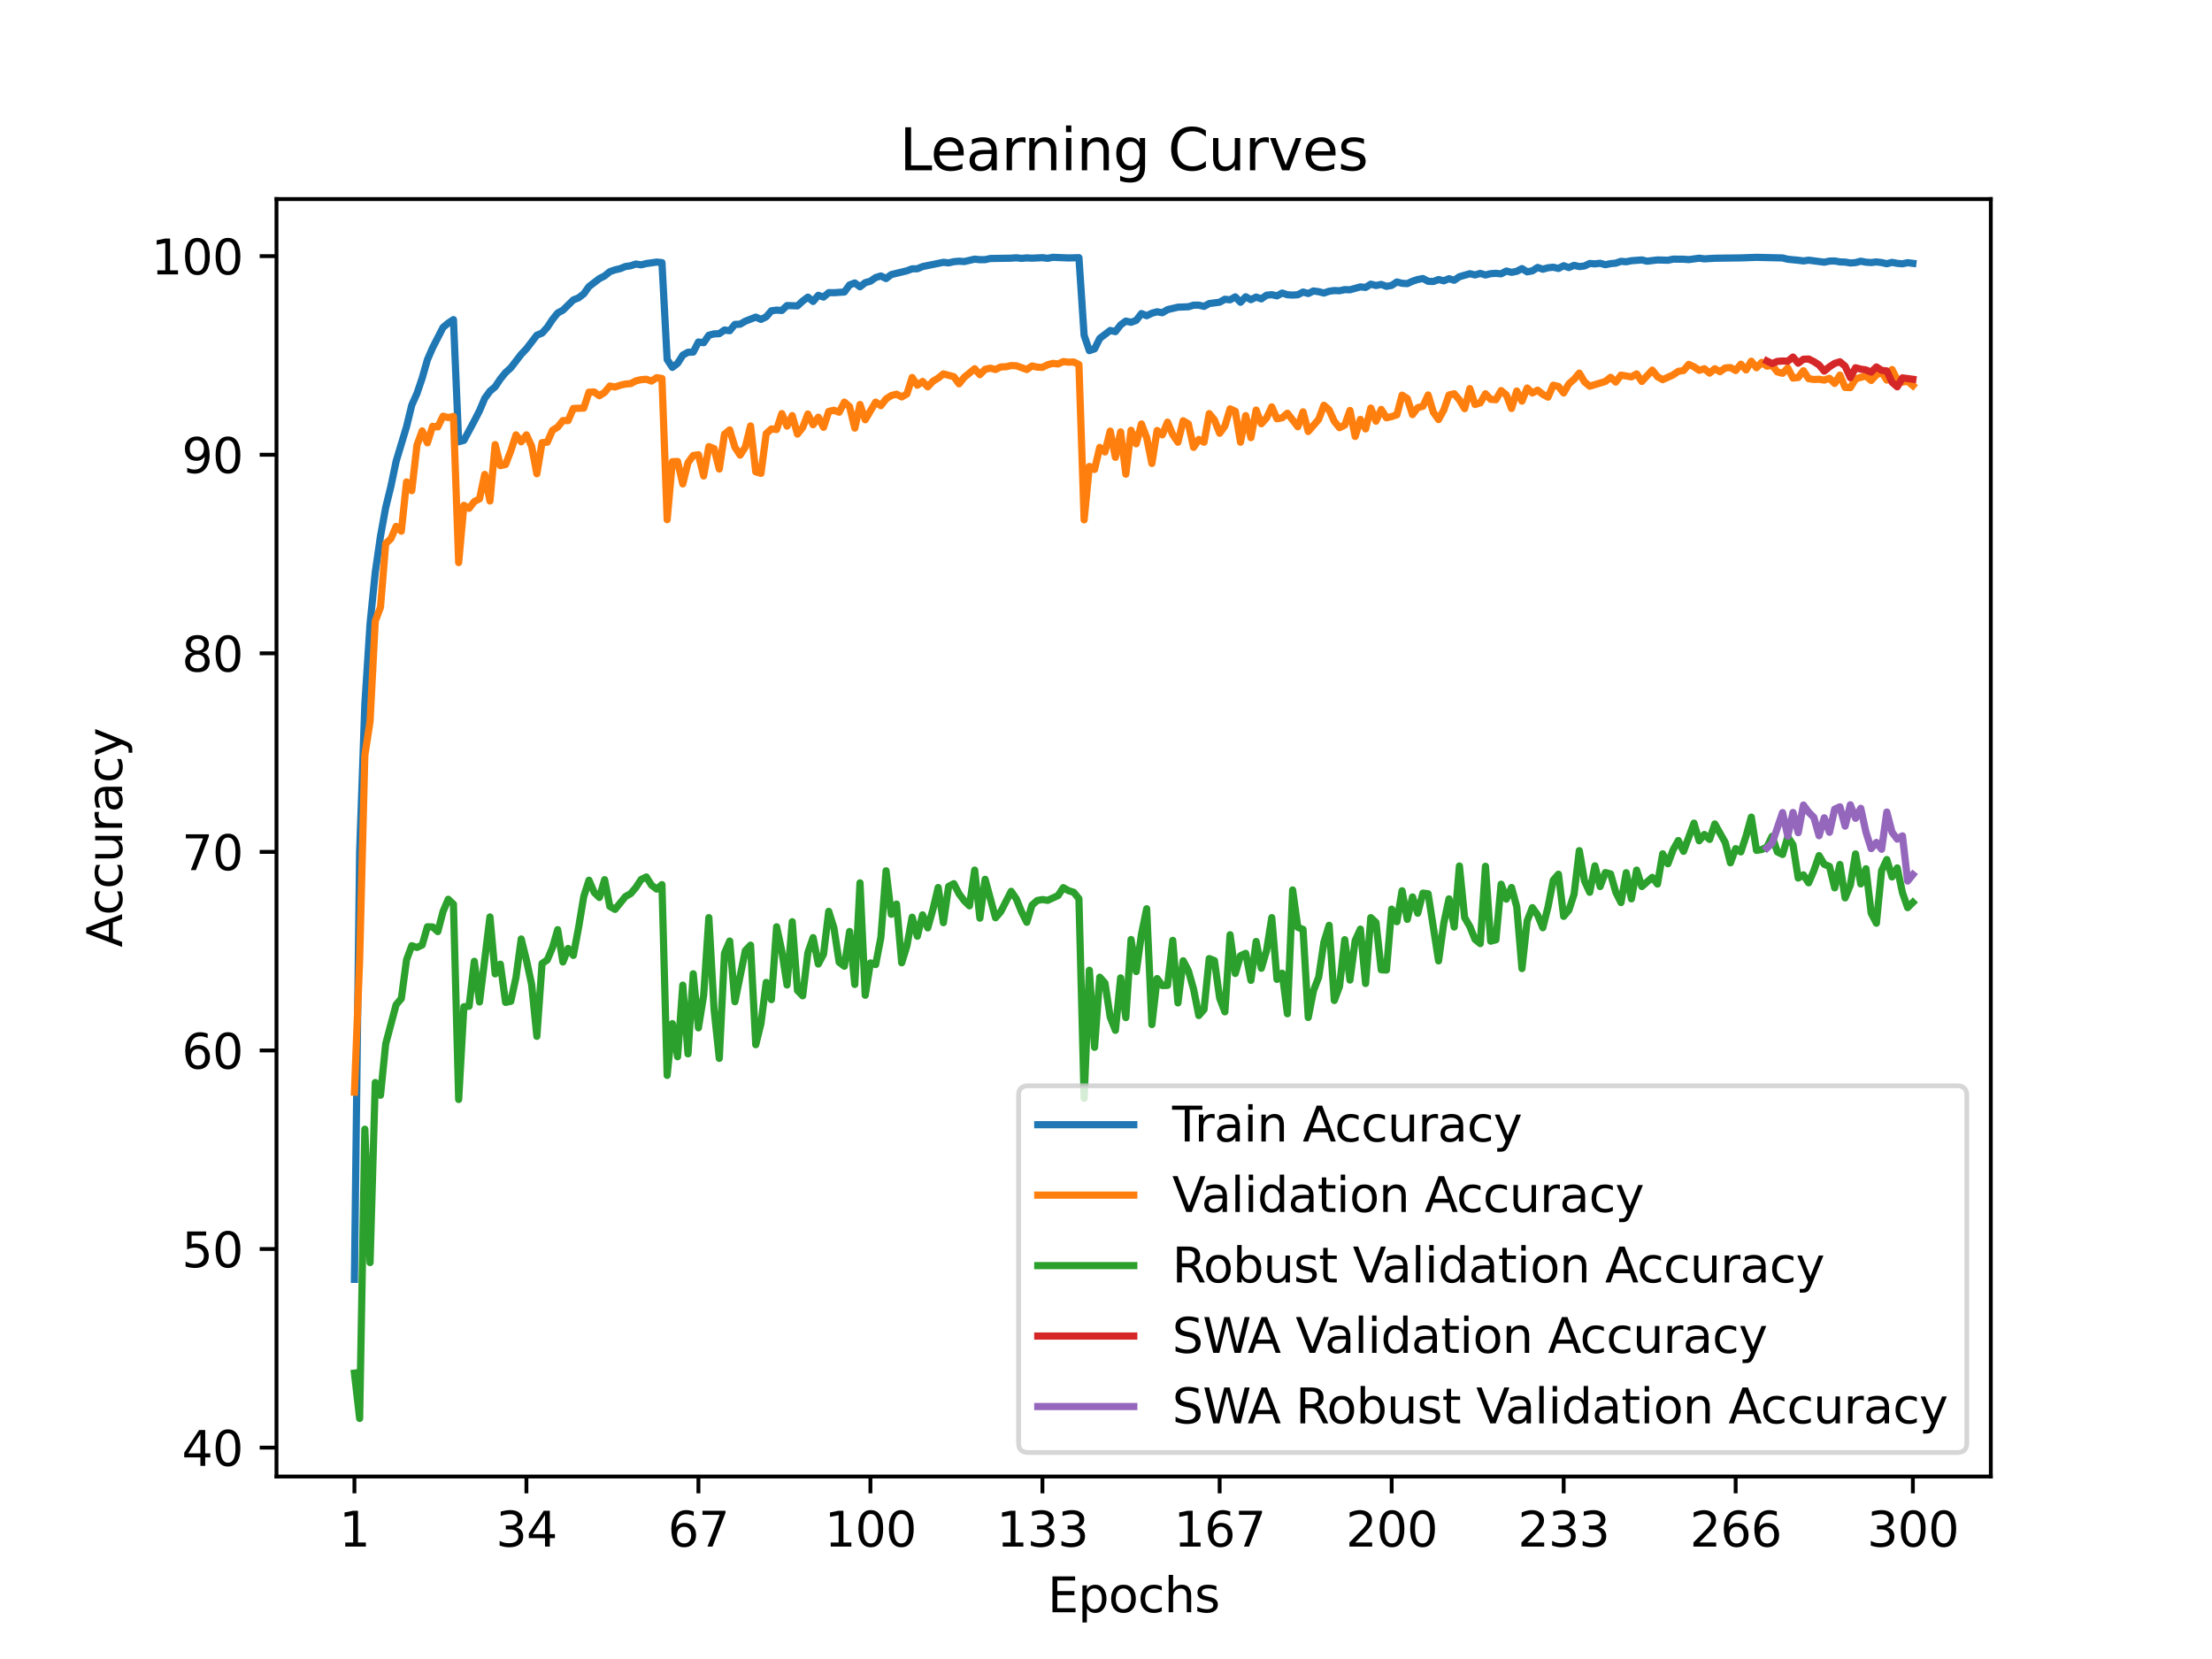 <?xml version="1.0" encoding="utf-8" standalone="no"?>
<!DOCTYPE svg PUBLIC "-//W3C//DTD SVG 1.1//EN"
  "http://www.w3.org/Graphics/SVG/1.1/DTD/svg11.dtd">
<svg xmlns:xlink="http://www.w3.org/1999/xlink" width="460.8pt" height="345.6pt" viewBox="0 0 460.8 345.6" xmlns="http://www.w3.org/2000/svg" version="1.1">
 <defs>
  <style type="text/css">*{stroke-linejoin: round; stroke-linecap: butt}</style>
 </defs>
 <g id="figure_1">
  <g id="patch_1">
   <path d="M 0 345.6 
L 460.8 345.6 
L 460.8 0 
L 0 0 
z
" style="fill: #ffffff"/>
  </g>
  <g id="axes_1">
   <g id="patch_2">
    <path d="M 57.6 307.584 
L 414.72 307.584 
L 414.72 41.472 
L 57.6 41.472 
z
" style="fill: #ffffff"/>
   </g>
   <g id="matplotlib.axis_1">
    <g id="xtick_1">
     <g id="line2d_1">
      <defs>
       <path id="m566b948343" d="M 0 0 
L 0 3.5 
" style="stroke: #000000; stroke-width: 0.8"/>
      </defs>
      <g>
       <use xlink:href="#m566b948343" x="73.833" y="307.584" style="stroke: #000000; stroke-width: 0.8"/>
      </g>
     </g>
     <g id="text_1">
      <!-- 1 -->
      <g transform="translate(70.651 322.182) scale(0.1 -0.1)">
       <defs>
        <path id="DejaVuSans-31" d="M 794 531 
L 1825 531 
L 1825 4091 
L 703 3866 
L 703 4441 
L 1819 4666 
L 2450 4666 
L 2450 531 
L 3481 531 
L 3481 0 
L 794 0 
L 794 531 
z
" transform="scale(0.016)"/>
       </defs>
       <use xlink:href="#DejaVuSans-31"/>
      </g>
     </g>
    </g>
    <g id="xtick_2">
     <g id="line2d_2">
      <g>
       <use xlink:href="#m566b948343" x="109.664" y="307.584" style="stroke: #000000; stroke-width: 0.8"/>
      </g>
     </g>
     <g id="text_2">
      <!-- 34 -->
      <g transform="translate(103.302 322.182) scale(0.1 -0.1)">
       <defs>
        <path id="DejaVuSans-33" d="M 2597 2516 
Q 3050 2419 3304 2112 
Q 3559 1806 3559 1356 
Q 3559 666 3084 287 
Q 2609 -91 1734 -91 
Q 1441 -91 1130 -33 
Q 819 25 488 141 
L 488 750 
Q 750 597 1062 519 
Q 1375 441 1716 441 
Q 2309 441 2620 675 
Q 2931 909 2931 1356 
Q 2931 1769 2642 2001 
Q 2353 2234 1838 2234 
L 1294 2234 
L 1294 2753 
L 1863 2753 
Q 2328 2753 2575 2939 
Q 2822 3125 2822 3475 
Q 2822 3834 2567 4026 
Q 2313 4219 1838 4219 
Q 1578 4219 1281 4162 
Q 984 4106 628 3988 
L 628 4550 
Q 988 4650 1302 4700 
Q 1616 4750 1894 4750 
Q 2613 4750 3031 4423 
Q 3450 4097 3450 3541 
Q 3450 3153 3228 2886 
Q 3006 2619 2597 2516 
z
" transform="scale(0.016)"/>
        <path id="DejaVuSans-34" d="M 2419 4116 
L 825 1625 
L 2419 1625 
L 2419 4116 
z
M 2253 4666 
L 3047 4666 
L 3047 1625 
L 3713 1625 
L 3713 1100 
L 3047 1100 
L 3047 0 
L 2419 0 
L 2419 1100 
L 313 1100 
L 313 1709 
L 2253 4666 
z
" transform="scale(0.016)"/>
       </defs>
       <use xlink:href="#DejaVuSans-33"/>
       <use xlink:href="#DejaVuSans-34" x="63.623"/>
      </g>
     </g>
    </g>
    <g id="xtick_3">
     <g id="line2d_3">
      <g>
       <use xlink:href="#m566b948343" x="145.496" y="307.584" style="stroke: #000000; stroke-width: 0.8"/>
      </g>
     </g>
     <g id="text_3">
      <!-- 67 -->
      <g transform="translate(139.133 322.182) scale(0.1 -0.1)">
       <defs>
        <path id="DejaVuSans-36" d="M 2113 2584 
Q 1688 2584 1439 2293 
Q 1191 2003 1191 1497 
Q 1191 994 1439 701 
Q 1688 409 2113 409 
Q 2538 409 2786 701 
Q 3034 994 3034 1497 
Q 3034 2003 2786 2293 
Q 2538 2584 2113 2584 
z
M 3366 4563 
L 3366 3988 
Q 3128 4100 2886 4159 
Q 2644 4219 2406 4219 
Q 1781 4219 1451 3797 
Q 1122 3375 1075 2522 
Q 1259 2794 1537 2939 
Q 1816 3084 2150 3084 
Q 2853 3084 3261 2657 
Q 3669 2231 3669 1497 
Q 3669 778 3244 343 
Q 2819 -91 2113 -91 
Q 1303 -91 875 529 
Q 447 1150 447 2328 
Q 447 3434 972 4092 
Q 1497 4750 2381 4750 
Q 2619 4750 2861 4703 
Q 3103 4656 3366 4563 
z
" transform="scale(0.016)"/>
        <path id="DejaVuSans-37" d="M 525 4666 
L 3525 4666 
L 3525 4397 
L 1831 0 
L 1172 0 
L 2766 4134 
L 525 4134 
L 525 4666 
z
" transform="scale(0.016)"/>
       </defs>
       <use xlink:href="#DejaVuSans-36"/>
       <use xlink:href="#DejaVuSans-37" x="63.623"/>
      </g>
     </g>
    </g>
    <g id="xtick_4">
     <g id="line2d_4">
      <g>
       <use xlink:href="#m566b948343" x="181.327" y="307.584" style="stroke: #000000; stroke-width: 0.8"/>
      </g>
     </g>
     <g id="text_4">
      <!-- 100 -->
      <g transform="translate(171.783 322.182) scale(0.1 -0.1)">
       <defs>
        <path id="DejaVuSans-30" d="M 2034 4250 
Q 1547 4250 1301 3770 
Q 1056 3291 1056 2328 
Q 1056 1369 1301 889 
Q 1547 409 2034 409 
Q 2525 409 2770 889 
Q 3016 1369 3016 2328 
Q 3016 3291 2770 3770 
Q 2525 4250 2034 4250 
z
M 2034 4750 
Q 2819 4750 3233 4129 
Q 3647 3509 3647 2328 
Q 3647 1150 3233 529 
Q 2819 -91 2034 -91 
Q 1250 -91 836 529 
Q 422 1150 422 2328 
Q 422 3509 836 4129 
Q 1250 4750 2034 4750 
z
" transform="scale(0.016)"/>
       </defs>
       <use xlink:href="#DejaVuSans-31"/>
       <use xlink:href="#DejaVuSans-30" x="63.623"/>
       <use xlink:href="#DejaVuSans-30" x="127.246"/>
      </g>
     </g>
    </g>
    <g id="xtick_5">
     <g id="line2d_5">
      <g>
       <use xlink:href="#m566b948343" x="217.158" y="307.584" style="stroke: #000000; stroke-width: 0.8"/>
      </g>
     </g>
     <g id="text_5">
      <!-- 133 -->
      <g transform="translate(207.615 322.182) scale(0.1 -0.1)">
       <use xlink:href="#DejaVuSans-31"/>
       <use xlink:href="#DejaVuSans-33" x="63.623"/>
       <use xlink:href="#DejaVuSans-33" x="127.246"/>
      </g>
     </g>
    </g>
    <g id="xtick_6">
     <g id="line2d_6">
      <g>
       <use xlink:href="#m566b948343" x="254.076" y="307.584" style="stroke: #000000; stroke-width: 0.8"/>
      </g>
     </g>
     <g id="text_6">
      <!-- 167 -->
      <g transform="translate(244.532 322.182) scale(0.1 -0.1)">
       <use xlink:href="#DejaVuSans-31"/>
       <use xlink:href="#DejaVuSans-36" x="63.623"/>
       <use xlink:href="#DejaVuSans-37" x="127.246"/>
      </g>
     </g>
    </g>
    <g id="xtick_7">
     <g id="line2d_7">
      <g>
       <use xlink:href="#m566b948343" x="289.907" y="307.584" style="stroke: #000000; stroke-width: 0.8"/>
      </g>
     </g>
     <g id="text_7">
      <!-- 200 -->
      <g transform="translate(280.363 322.182) scale(0.1 -0.1)">
       <defs>
        <path id="DejaVuSans-32" d="M 1228 531 
L 3431 531 
L 3431 0 
L 469 0 
L 469 531 
Q 828 903 1448 1529 
Q 2069 2156 2228 2338 
Q 2531 2678 2651 2914 
Q 2772 3150 2772 3378 
Q 2772 3750 2511 3984 
Q 2250 4219 1831 4219 
Q 1534 4219 1204 4116 
Q 875 4013 500 3803 
L 500 4441 
Q 881 4594 1212 4672 
Q 1544 4750 1819 4750 
Q 2544 4750 2975 4387 
Q 3406 4025 3406 3419 
Q 3406 3131 3298 2873 
Q 3191 2616 2906 2266 
Q 2828 2175 2409 1742 
Q 1991 1309 1228 531 
z
" transform="scale(0.016)"/>
       </defs>
       <use xlink:href="#DejaVuSans-32"/>
       <use xlink:href="#DejaVuSans-30" x="63.623"/>
       <use xlink:href="#DejaVuSans-30" x="127.246"/>
      </g>
     </g>
    </g>
    <g id="xtick_8">
     <g id="line2d_8">
      <g>
       <use xlink:href="#m566b948343" x="325.739" y="307.584" style="stroke: #000000; stroke-width: 0.8"/>
      </g>
     </g>
     <g id="text_8">
      <!-- 233 -->
      <g transform="translate(316.195 322.182) scale(0.1 -0.1)">
       <use xlink:href="#DejaVuSans-32"/>
       <use xlink:href="#DejaVuSans-33" x="63.623"/>
       <use xlink:href="#DejaVuSans-33" x="127.246"/>
      </g>
     </g>
    </g>
    <g id="xtick_9">
     <g id="line2d_9">
      <g>
       <use xlink:href="#m566b948343" x="361.57" y="307.584" style="stroke: #000000; stroke-width: 0.8"/>
      </g>
     </g>
     <g id="text_9">
      <!-- 266 -->
      <g transform="translate(352.026 322.182) scale(0.1 -0.1)">
       <use xlink:href="#DejaVuSans-32"/>
       <use xlink:href="#DejaVuSans-36" x="63.623"/>
       <use xlink:href="#DejaVuSans-36" x="127.246"/>
      </g>
     </g>
    </g>
    <g id="xtick_10">
     <g id="line2d_10">
      <g>
       <use xlink:href="#m566b948343" x="398.487" y="307.584" style="stroke: #000000; stroke-width: 0.8"/>
      </g>
     </g>
     <g id="text_10">
      <!-- 300 -->
      <g transform="translate(388.944 322.182) scale(0.1 -0.1)">
       <use xlink:href="#DejaVuSans-33"/>
       <use xlink:href="#DejaVuSans-30" x="63.623"/>
       <use xlink:href="#DejaVuSans-30" x="127.246"/>
      </g>
     </g>
    </g>
    <g id="text_11">
     <!-- Epochs -->
     <g transform="translate(218.244 335.861) scale(0.1 -0.1)">
      <defs>
       <path id="DejaVuSans-45" d="M 628 4666 
L 3578 4666 
L 3578 4134 
L 1259 4134 
L 1259 2753 
L 3481 2753 
L 3481 2222 
L 1259 2222 
L 1259 531 
L 3634 531 
L 3634 0 
L 628 0 
L 628 4666 
z
" transform="scale(0.016)"/>
       <path id="DejaVuSans-70" d="M 1159 525 
L 1159 -1331 
L 581 -1331 
L 581 3500 
L 1159 3500 
L 1159 2969 
Q 1341 3281 1617 3432 
Q 1894 3584 2278 3584 
Q 2916 3584 3314 3078 
Q 3713 2572 3713 1747 
Q 3713 922 3314 415 
Q 2916 -91 2278 -91 
Q 1894 -91 1617 61 
Q 1341 213 1159 525 
z
M 3116 1747 
Q 3116 2381 2855 2742 
Q 2594 3103 2138 3103 
Q 1681 3103 1420 2742 
Q 1159 2381 1159 1747 
Q 1159 1113 1420 752 
Q 1681 391 2138 391 
Q 2594 391 2855 752 
Q 3116 1113 3116 1747 
z
" transform="scale(0.016)"/>
       <path id="DejaVuSans-6f" d="M 1959 3097 
Q 1497 3097 1228 2736 
Q 959 2375 959 1747 
Q 959 1119 1226 758 
Q 1494 397 1959 397 
Q 2419 397 2687 759 
Q 2956 1122 2956 1747 
Q 2956 2369 2687 2733 
Q 2419 3097 1959 3097 
z
M 1959 3584 
Q 2709 3584 3137 3096 
Q 3566 2609 3566 1747 
Q 3566 888 3137 398 
Q 2709 -91 1959 -91 
Q 1206 -91 779 398 
Q 353 888 353 1747 
Q 353 2609 779 3096 
Q 1206 3584 1959 3584 
z
" transform="scale(0.016)"/>
       <path id="DejaVuSans-63" d="M 3122 3366 
L 3122 2828 
Q 2878 2963 2633 3030 
Q 2388 3097 2138 3097 
Q 1578 3097 1268 2742 
Q 959 2388 959 1747 
Q 959 1106 1268 751 
Q 1578 397 2138 397 
Q 2388 397 2633 464 
Q 2878 531 3122 666 
L 3122 134 
Q 2881 22 2623 -34 
Q 2366 -91 2075 -91 
Q 1284 -91 818 406 
Q 353 903 353 1747 
Q 353 2603 823 3093 
Q 1294 3584 2113 3584 
Q 2378 3584 2631 3529 
Q 2884 3475 3122 3366 
z
" transform="scale(0.016)"/>
       <path id="DejaVuSans-68" d="M 3513 2113 
L 3513 0 
L 2938 0 
L 2938 2094 
Q 2938 2591 2744 2837 
Q 2550 3084 2163 3084 
Q 1697 3084 1428 2787 
Q 1159 2491 1159 1978 
L 1159 0 
L 581 0 
L 581 4863 
L 1159 4863 
L 1159 2956 
Q 1366 3272 1645 3428 
Q 1925 3584 2291 3584 
Q 2894 3584 3203 3211 
Q 3513 2838 3513 2113 
z
" transform="scale(0.016)"/>
       <path id="DejaVuSans-73" d="M 2834 3397 
L 2834 2853 
Q 2591 2978 2328 3040 
Q 2066 3103 1784 3103 
Q 1356 3103 1142 2972 
Q 928 2841 928 2578 
Q 928 2378 1081 2264 
Q 1234 2150 1697 2047 
L 1894 2003 
Q 2506 1872 2764 1633 
Q 3022 1394 3022 966 
Q 3022 478 2636 193 
Q 2250 -91 1575 -91 
Q 1294 -91 989 -36 
Q 684 19 347 128 
L 347 722 
Q 666 556 975 473 
Q 1284 391 1588 391 
Q 1994 391 2212 530 
Q 2431 669 2431 922 
Q 2431 1156 2273 1281 
Q 2116 1406 1581 1522 
L 1381 1569 
Q 847 1681 609 1914 
Q 372 2147 372 2553 
Q 372 3047 722 3315 
Q 1072 3584 1716 3584 
Q 2034 3584 2315 3537 
Q 2597 3491 2834 3397 
z
" transform="scale(0.016)"/>
      </defs>
      <use xlink:href="#DejaVuSans-45"/>
      <use xlink:href="#DejaVuSans-70" x="63.184"/>
      <use xlink:href="#DejaVuSans-6f" x="126.66"/>
      <use xlink:href="#DejaVuSans-63" x="187.842"/>
      <use xlink:href="#DejaVuSans-68" x="242.822"/>
      <use xlink:href="#DejaVuSans-73" x="306.201"/>
     </g>
    </g>
   </g>
   <g id="matplotlib.axis_2">
    <g id="ytick_1">
     <g id="line2d_11">
      <defs>
       <path id="m86c7985b9e" d="M 0 0 
L -3.5 0 
" style="stroke: #000000; stroke-width: 0.8"/>
      </defs>
      <g>
       <use xlink:href="#m86c7985b9e" x="57.6" y="301.565" style="stroke: #000000; stroke-width: 0.8"/>
      </g>
     </g>
     <g id="text_12">
      <!-- 40 -->
      <g transform="translate(37.875 305.364) scale(0.1 -0.1)">
       <use xlink:href="#DejaVuSans-34"/>
       <use xlink:href="#DejaVuSans-30" x="63.623"/>
      </g>
     </g>
    </g>
    <g id="ytick_2">
     <g id="line2d_12">
      <g>
       <use xlink:href="#m86c7985b9e" x="57.6" y="260.197" style="stroke: #000000; stroke-width: 0.8"/>
      </g>
     </g>
     <g id="text_13">
      <!-- 50 -->
      <g transform="translate(37.875 263.997) scale(0.1 -0.1)">
       <defs>
        <path id="DejaVuSans-35" d="M 691 4666 
L 3169 4666 
L 3169 4134 
L 1269 4134 
L 1269 2991 
Q 1406 3038 1543 3061 
Q 1681 3084 1819 3084 
Q 2600 3084 3056 2656 
Q 3513 2228 3513 1497 
Q 3513 744 3044 326 
Q 2575 -91 1722 -91 
Q 1428 -91 1123 -41 
Q 819 9 494 109 
L 494 744 
Q 775 591 1075 516 
Q 1375 441 1709 441 
Q 2250 441 2565 725 
Q 2881 1009 2881 1497 
Q 2881 1984 2565 2268 
Q 2250 2553 1709 2553 
Q 1456 2553 1204 2497 
Q 953 2441 691 2322 
L 691 4666 
z
" transform="scale(0.016)"/>
       </defs>
       <use xlink:href="#DejaVuSans-35"/>
       <use xlink:href="#DejaVuSans-30" x="63.623"/>
      </g>
     </g>
    </g>
    <g id="ytick_3">
     <g id="line2d_13">
      <g>
       <use xlink:href="#m86c7985b9e" x="57.6" y="218.83" style="stroke: #000000; stroke-width: 0.8"/>
      </g>
     </g>
     <g id="text_14">
      <!-- 60 -->
      <g transform="translate(37.875 222.629) scale(0.1 -0.1)">
       <use xlink:href="#DejaVuSans-36"/>
       <use xlink:href="#DejaVuSans-30" x="63.623"/>
      </g>
     </g>
    </g>
    <g id="ytick_4">
     <g id="line2d_14">
      <g>
       <use xlink:href="#m86c7985b9e" x="57.6" y="177.463" style="stroke: #000000; stroke-width: 0.8"/>
      </g>
     </g>
     <g id="text_15">
      <!-- 70 -->
      <g transform="translate(37.875 181.262) scale(0.1 -0.1)">
       <use xlink:href="#DejaVuSans-37"/>
       <use xlink:href="#DejaVuSans-30" x="63.623"/>
      </g>
     </g>
    </g>
    <g id="ytick_5">
     <g id="line2d_15">
      <g>
       <use xlink:href="#m86c7985b9e" x="57.6" y="136.095" style="stroke: #000000; stroke-width: 0.8"/>
      </g>
     </g>
     <g id="text_16">
      <!-- 80 -->
      <g transform="translate(37.875 139.895) scale(0.1 -0.1)">
       <defs>
        <path id="DejaVuSans-38" d="M 2034 2216 
Q 1584 2216 1326 1975 
Q 1069 1734 1069 1313 
Q 1069 891 1326 650 
Q 1584 409 2034 409 
Q 2484 409 2743 651 
Q 3003 894 3003 1313 
Q 3003 1734 2745 1975 
Q 2488 2216 2034 2216 
z
M 1403 2484 
Q 997 2584 770 2862 
Q 544 3141 544 3541 
Q 544 4100 942 4425 
Q 1341 4750 2034 4750 
Q 2731 4750 3128 4425 
Q 3525 4100 3525 3541 
Q 3525 3141 3298 2862 
Q 3072 2584 2669 2484 
Q 3125 2378 3379 2068 
Q 3634 1759 3634 1313 
Q 3634 634 3220 271 
Q 2806 -91 2034 -91 
Q 1263 -91 848 271 
Q 434 634 434 1313 
Q 434 1759 690 2068 
Q 947 2378 1403 2484 
z
M 1172 3481 
Q 1172 3119 1398 2916 
Q 1625 2713 2034 2713 
Q 2441 2713 2670 2916 
Q 2900 3119 2900 3481 
Q 2900 3844 2670 4047 
Q 2441 4250 2034 4250 
Q 1625 4250 1398 4047 
Q 1172 3844 1172 3481 
z
" transform="scale(0.016)"/>
       </defs>
       <use xlink:href="#DejaVuSans-38"/>
       <use xlink:href="#DejaVuSans-30" x="63.623"/>
      </g>
     </g>
    </g>
    <g id="ytick_6">
     <g id="line2d_16">
      <g>
       <use xlink:href="#m86c7985b9e" x="57.6" y="94.728" style="stroke: #000000; stroke-width: 0.8"/>
      </g>
     </g>
     <g id="text_17">
      <!-- 90 -->
      <g transform="translate(37.875 98.527) scale(0.1 -0.1)">
       <defs>
        <path id="DejaVuSans-39" d="M 703 97 
L 703 672 
Q 941 559 1184 500 
Q 1428 441 1663 441 
Q 2288 441 2617 861 
Q 2947 1281 2994 2138 
Q 2813 1869 2534 1725 
Q 2256 1581 1919 1581 
Q 1219 1581 811 2004 
Q 403 2428 403 3163 
Q 403 3881 828 4315 
Q 1253 4750 1959 4750 
Q 2769 4750 3195 4129 
Q 3622 3509 3622 2328 
Q 3622 1225 3098 567 
Q 2575 -91 1691 -91 
Q 1453 -91 1209 -44 
Q 966 3 703 97 
z
M 1959 2075 
Q 2384 2075 2632 2365 
Q 2881 2656 2881 3163 
Q 2881 3666 2632 3958 
Q 2384 4250 1959 4250 
Q 1534 4250 1286 3958 
Q 1038 3666 1038 3163 
Q 1038 2656 1286 2365 
Q 1534 2075 1959 2075 
z
" transform="scale(0.016)"/>
       </defs>
       <use xlink:href="#DejaVuSans-39"/>
       <use xlink:href="#DejaVuSans-30" x="63.623"/>
      </g>
     </g>
    </g>
    <g id="ytick_7">
     <g id="line2d_17">
      <g>
       <use xlink:href="#m86c7985b9e" x="57.6" y="53.361" style="stroke: #000000; stroke-width: 0.8"/>
      </g>
     </g>
     <g id="text_18">
      <!-- 100 -->
      <g transform="translate(31.512 57.16) scale(0.1 -0.1)">
       <use xlink:href="#DejaVuSans-31"/>
       <use xlink:href="#DejaVuSans-30" x="63.623"/>
       <use xlink:href="#DejaVuSans-30" x="127.246"/>
      </g>
     </g>
    </g>
    <g id="text_19">
     <!-- Accuracy -->
     <g transform="translate(25.433 197.356) rotate(-90) scale(0.1 -0.1)">
      <defs>
       <path id="DejaVuSans-41" d="M 2188 4044 
L 1331 1722 
L 3047 1722 
L 2188 4044 
z
M 1831 4666 
L 2547 4666 
L 4325 0 
L 3669 0 
L 3244 1197 
L 1141 1197 
L 716 0 
L 50 0 
L 1831 4666 
z
" transform="scale(0.016)"/>
       <path id="DejaVuSans-75" d="M 544 1381 
L 544 3500 
L 1119 3500 
L 1119 1403 
Q 1119 906 1312 657 
Q 1506 409 1894 409 
Q 2359 409 2629 706 
Q 2900 1003 2900 1516 
L 2900 3500 
L 3475 3500 
L 3475 0 
L 2900 0 
L 2900 538 
Q 2691 219 2414 64 
Q 2138 -91 1772 -91 
Q 1169 -91 856 284 
Q 544 659 544 1381 
z
M 1991 3584 
L 1991 3584 
z
" transform="scale(0.016)"/>
       <path id="DejaVuSans-72" d="M 2631 2963 
Q 2534 3019 2420 3045 
Q 2306 3072 2169 3072 
Q 1681 3072 1420 2755 
Q 1159 2438 1159 1844 
L 1159 0 
L 581 0 
L 581 3500 
L 1159 3500 
L 1159 2956 
Q 1341 3275 1631 3429 
Q 1922 3584 2338 3584 
Q 2397 3584 2469 3576 
Q 2541 3569 2628 3553 
L 2631 2963 
z
" transform="scale(0.016)"/>
       <path id="DejaVuSans-61" d="M 2194 1759 
Q 1497 1759 1228 1600 
Q 959 1441 959 1056 
Q 959 750 1161 570 
Q 1363 391 1709 391 
Q 2188 391 2477 730 
Q 2766 1069 2766 1631 
L 2766 1759 
L 2194 1759 
z
M 3341 1997 
L 3341 0 
L 2766 0 
L 2766 531 
Q 2569 213 2275 61 
Q 1981 -91 1556 -91 
Q 1019 -91 701 211 
Q 384 513 384 1019 
Q 384 1609 779 1909 
Q 1175 2209 1959 2209 
L 2766 2209 
L 2766 2266 
Q 2766 2663 2505 2880 
Q 2244 3097 1772 3097 
Q 1472 3097 1187 3025 
Q 903 2953 641 2809 
L 641 3341 
Q 956 3463 1253 3523 
Q 1550 3584 1831 3584 
Q 2591 3584 2966 3190 
Q 3341 2797 3341 1997 
z
" transform="scale(0.016)"/>
       <path id="DejaVuSans-79" d="M 2059 -325 
Q 1816 -950 1584 -1140 
Q 1353 -1331 966 -1331 
L 506 -1331 
L 506 -850 
L 844 -850 
Q 1081 -850 1212 -737 
Q 1344 -625 1503 -206 
L 1606 56 
L 191 3500 
L 800 3500 
L 1894 763 
L 2988 3500 
L 3597 3500 
L 2059 -325 
z
" transform="scale(0.016)"/>
      </defs>
      <use xlink:href="#DejaVuSans-41"/>
      <use xlink:href="#DejaVuSans-63" x="66.658"/>
      <use xlink:href="#DejaVuSans-63" x="121.639"/>
      <use xlink:href="#DejaVuSans-75" x="176.619"/>
      <use xlink:href="#DejaVuSans-72" x="239.998"/>
      <use xlink:href="#DejaVuSans-61" x="281.111"/>
      <use xlink:href="#DejaVuSans-63" x="342.391"/>
      <use xlink:href="#DejaVuSans-79" x="397.371"/>
     </g>
    </g>
   </g>
   <g id="line2d_18">
    <path d="M 73.833 266.514 
L 74.919 177.488 
L 76.004 146.69 
L 77.09 129.936 
L 78.176 119.192 
L 79.262 111.69 
L 80.348 105.721 
L 81.433 101.31 
L 82.519 96.096 
L 84.691 88.875 
L 85.777 84.399 
L 86.862 81.961 
L 87.948 78.761 
L 89.034 74.948 
L 90.12 72.444 
L 92.291 68.208 
L 93.377 67.305 
L 94.463 66.583 
L 95.549 92.026 
L 96.635 91.735 
L 98.806 87.682 
L 99.892 85.559 
L 100.978 82.989 
L 102.064 81.489 
L 103.149 80.577 
L 104.235 78.944 
L 105.321 77.609 
L 106.407 76.623 
L 108.578 73.804 
L 109.664 72.66 
L 111.836 69.825 
L 112.922 69.394 
L 114.007 68.183 
L 115.093 66.55 
L 116.179 65.199 
L 117.265 64.619 
L 119.436 62.48 
L 120.522 62.049 
L 121.608 61.211 
L 122.694 59.694 
L 124.865 58.036 
L 125.951 57.481 
L 127.037 56.594 
L 128.123 56.213 
L 129.209 55.964 
L 130.294 55.516 
L 131.38 55.367 
L 132.466 55.002 
L 133.552 55.176 
L 134.638 54.903 
L 136.809 54.596 
L 137.895 54.704 
L 138.981 74.89 
L 140.067 76.531 
L 141.152 75.694 
L 142.238 73.986 
L 143.324 73.381 
L 144.41 73.348 
L 145.496 71.242 
L 146.581 71.392 
L 147.667 69.833 
L 148.753 69.551 
L 149.839 69.51 
L 150.925 68.747 
L 152.01 68.896 
L 153.096 67.578 
L 154.182 67.537 
L 155.268 66.907 
L 157.439 66.061 
L 158.525 66.534 
L 159.611 66.003 
L 160.697 64.743 
L 161.783 64.602 
L 162.868 64.677 
L 163.954 63.649 
L 166.126 63.723 
L 167.212 62.72 
L 168.297 61.899 
L 169.383 62.795 
L 170.469 61.518 
L 171.555 61.883 
L 172.641 60.963 
L 173.726 60.979 
L 175.898 60.83 
L 176.984 59.354 
L 178.07 58.948 
L 179.155 59.744 
L 180.241 58.882 
L 181.327 58.583 
L 182.413 57.813 
L 183.499 57.489 
L 184.584 58.028 
L 185.67 57.199 
L 188.928 56.411 
L 190.013 55.997 
L 191.099 55.997 
L 192.185 55.533 
L 196.528 54.646 
L 197.614 54.762 
L 198.7 54.513 
L 199.786 54.414 
L 200.871 54.488 
L 203.043 53.983 
L 204.129 54.099 
L 205.215 54.09 
L 206.3 53.85 
L 210.644 53.784 
L 211.729 53.701 
L 212.815 53.825 
L 213.901 53.726 
L 214.987 53.784 
L 217.158 53.676 
L 218.244 53.817 
L 219.33 53.601 
L 222.587 53.734 
L 224.759 53.676 
L 225.845 69.875 
L 226.931 73.041 
L 228.016 72.677 
L 229.102 70.496 
L 231.274 68.838 
L 232.36 69.087 
L 233.445 67.678 
L 234.531 66.89 
L 235.617 67.139 
L 236.703 66.733 
L 237.789 65.323 
L 238.875 65.771 
L 239.96 65.249 
L 241.046 64.95 
L 242.132 65.149 
L 243.218 64.503 
L 245.389 63.989 
L 247.561 63.906 
L 248.647 63.574 
L 249.733 63.566 
L 250.818 63.823 
L 251.904 63.234 
L 254.076 62.952 
L 255.162 62.339 
L 256.247 62.455 
L 257.333 61.841 
L 258.419 62.969 
L 259.505 61.825 
L 260.591 62.43 
L 261.676 61.883 
L 262.762 62.264 
L 263.848 61.493 
L 264.934 61.386 
L 266.02 61.634 
L 267.105 61.046 
L 268.191 61.402 
L 269.277 61.468 
L 270.363 61.402 
L 271.449 60.838 
L 272.534 61.145 
L 273.62 60.615 
L 274.706 60.764 
L 275.792 61.046 
L 276.878 60.673 
L 277.963 60.523 
L 279.049 60.573 
L 280.135 60.333 
L 281.221 60.366 
L 283.392 59.761 
L 284.478 59.877 
L 285.564 59.197 
L 286.65 59.479 
L 287.736 59.247 
L 288.821 59.653 
L 289.907 59.454 
L 290.993 58.741 
L 292.079 59.015 
L 293.165 59.081 
L 294.25 58.583 
L 295.336 58.227 
L 296.422 58.02 
L 297.508 58.6 
L 298.594 58.642 
L 299.679 58.227 
L 300.765 58.501 
L 301.851 58.053 
L 302.937 58.385 
L 304.023 57.647 
L 306.194 57.017 
L 307.28 57.274 
L 308.366 56.95 
L 309.452 57.282 
L 310.537 57.008 
L 311.623 56.942 
L 312.709 57.05 
L 313.795 56.461 
L 314.881 56.735 
L 315.966 56.519 
L 317.052 55.956 
L 318.138 56.627 
L 319.224 56.42 
L 320.31 55.715 
L 321.395 56.08 
L 322.481 55.781 
L 323.567 55.665 
L 324.653 55.922 
L 325.739 55.359 
L 326.824 55.74 
L 327.91 55.276 
L 328.996 55.533 
L 330.082 55.408 
L 331.168 54.886 
L 332.253 54.969 
L 333.339 54.845 
L 334.425 55.143 
L 335.511 54.919 
L 336.597 54.82 
L 337.682 54.438 
L 338.768 54.53 
L 339.854 54.314 
L 342.026 54.148 
L 343.111 54.414 
L 345.283 54.148 
L 347.455 54.215 
L 348.54 53.983 
L 350.712 53.999 
L 351.798 54.082 
L 353.969 53.784 
L 355.055 53.924 
L 357.227 53.8 
L 359.398 53.767 
L 362.656 53.726 
L 365.913 53.609 
L 371.342 53.734 
L 372.428 54.007 
L 374.6 54.215 
L 375.685 54.356 
L 376.771 54.198 
L 380.029 54.621 
L 381.114 54.389 
L 382.2 54.364 
L 383.286 54.563 
L 384.372 54.596 
L 385.458 54.778 
L 386.543 54.704 
L 387.629 54.414 
L 388.715 54.621 
L 389.801 54.695 
L 390.887 54.563 
L 391.972 54.695 
L 393.058 54.944 
L 394.144 54.654 
L 395.23 54.861 
L 396.316 54.952 
L 397.401 54.72 
L 398.487 54.861 
L 398.487 54.861 
" clip-path="url(#pe1524dfcca)" style="fill: none; stroke: #1f77b4; stroke-width: 1.5; stroke-linecap: square"/>
   </g>
   <g id="line2d_19">
    <path d="M 73.833 227.517 
L 74.919 200.008 
L 76.004 157.358 
L 77.09 150.284 
L 78.176 129.394 
L 79.262 126.498 
L 80.348 113.219 
L 81.433 112.226 
L 82.519 109.662 
L 83.605 110.654 
L 84.691 100.395 
L 85.777 102.216 
L 86.862 92.742 
L 87.948 89.764 
L 89.034 92.246 
L 90.12 88.813 
L 91.206 88.937 
L 92.291 86.703 
L 93.377 86.992 
L 94.463 86.744 
L 95.549 117.191 
L 96.635 105.277 
L 97.72 105.897 
L 98.806 104.491 
L 99.892 103.912 
L 100.978 98.823 
L 102.064 104.367 
L 103.149 92.618 
L 104.235 97.003 
L 105.321 96.755 
L 106.407 93.942 
L 107.493 90.591 
L 108.578 92.039 
L 109.664 90.591 
L 110.75 92.949 
L 111.836 98.699 
L 112.922 92.205 
L 114.007 92.122 
L 115.093 89.64 
L 116.179 88.978 
L 117.265 87.613 
L 118.351 87.613 
L 119.436 85.089 
L 121.608 85.007 
L 122.694 81.697 
L 123.78 81.656 
L 124.865 82.442 
L 125.951 81.739 
L 127.037 80.415 
L 128.123 80.622 
L 129.209 80.25 
L 130.294 80.001 
L 131.38 79.919 
L 132.466 79.339 
L 133.552 79.091 
L 134.638 79.008 
L 135.723 79.381 
L 136.809 78.678 
L 137.895 78.843 
L 138.981 108.255 
L 140.067 96.176 
L 141.152 96.135 
L 142.238 100.809 
L 143.324 96.383 
L 144.41 94.894 
L 145.496 94.728 
L 146.581 99.154 
L 147.667 93.032 
L 148.753 93.446 
L 149.839 97.707 
L 150.925 90.467 
L 152.01 89.557 
L 153.096 93.156 
L 154.182 94.811 
L 155.268 93.115 
L 156.354 88.73 
L 157.439 98.286 
L 158.525 98.617 
L 159.611 90.343 
L 160.697 89.35 
L 161.783 89.474 
L 162.868 86.165 
L 163.954 88.771 
L 165.04 86.579 
L 166.126 90.426 
L 167.212 89.061 
L 168.297 86.248 
L 169.383 88.482 
L 170.469 86.91 
L 171.555 89.019 
L 172.641 85.71 
L 173.726 85.462 
L 174.812 85.875 
L 175.898 83.766 
L 176.984 84.717 
L 178.07 89.185 
L 179.155 84.262 
L 180.241 87.447 
L 182.413 83.766 
L 183.499 84.51 
L 184.584 83.104 
L 185.67 82.401 
L 186.756 82.111 
L 187.842 82.69 
L 188.928 82.07 
L 190.013 78.636 
L 191.099 80.25 
L 192.185 79.464 
L 193.271 80.58 
L 194.357 79.422 
L 195.442 78.76 
L 196.528 77.892 
L 198.7 78.471 
L 199.786 79.96 
L 200.871 78.595 
L 203.043 76.816 
L 204.129 78.057 
L 205.215 76.94 
L 206.3 76.692 
L 207.386 76.981 
L 208.472 76.444 
L 209.558 76.402 
L 210.644 76.154 
L 211.729 76.196 
L 213.901 76.981 
L 214.987 76.237 
L 216.073 76.485 
L 217.158 76.526 
L 218.244 75.989 
L 219.33 75.699 
L 220.416 75.823 
L 221.502 75.327 
L 222.587 75.451 
L 223.673 75.41 
L 224.759 75.947 
L 225.845 108.297 
L 226.931 97.169 
L 228.016 97.789 
L 229.102 93.197 
L 230.188 94.149 
L 231.274 89.805 
L 232.36 95.266 
L 233.445 89.971 
L 234.531 98.782 
L 235.617 89.64 
L 236.703 92.453 
L 237.789 88.316 
L 238.875 91.17 
L 239.96 96.548 
L 241.046 89.681 
L 242.132 90.591 
L 243.218 87.944 
L 244.304 90.55 
L 245.389 92.122 
L 246.475 87.654 
L 247.561 88.316 
L 248.647 93.197 
L 249.733 91.543 
L 250.818 92.122 
L 251.904 86.165 
L 252.99 87.489 
L 254.076 90.26 
L 255.162 88.771 
L 256.247 85.172 
L 257.333 85.669 
L 258.419 92.122 
L 259.505 86.579 
L 260.591 91.17 
L 261.676 85.42 
L 262.762 88.275 
L 263.848 87.075 
L 264.934 84.759 
L 266.02 87.241 
L 267.105 87.034 
L 268.191 86.082 
L 270.363 88.895 
L 271.449 85.793 
L 272.534 89.888 
L 274.706 87.365 
L 275.792 84.428 
L 276.878 85.379 
L 277.963 87.778 
L 279.049 89.102 
L 280.135 88.564 
L 281.221 85.503 
L 282.307 90.922 
L 283.392 87.365 
L 284.478 89.35 
L 285.564 85.007 
L 286.65 87.737 
L 287.736 85.296 
L 288.821 87.034 
L 289.907 86.786 
L 290.993 86.413 
L 292.079 82.318 
L 293.165 83.021 
L 294.25 86.372 
L 295.336 84.924 
L 296.422 84.634 
L 297.508 82.277 
L 298.594 85.875 
L 299.679 87.406 
L 300.765 85.42 
L 301.851 82.277 
L 302.937 82.028 
L 304.023 83.311 
L 305.108 85.131 
L 306.194 80.953 
L 307.28 84.262 
L 308.366 83.931 
L 309.452 82.028 
L 310.537 83.187 
L 311.623 83.269 
L 312.709 81.366 
L 313.795 82.277 
L 314.881 85.089 
L 315.966 81.449 
L 317.052 83.559 
L 318.138 80.829 
L 319.224 81.863 
L 320.31 81.284 
L 321.395 82.152 
L 322.481 82.732 
L 323.567 80.25 
L 324.653 80.498 
L 325.739 81.863 
L 326.824 79.96 
L 327.91 79.008 
L 328.996 77.726 
L 330.082 79.546 
L 331.168 80.456 
L 334.425 79.464 
L 335.511 78.595 
L 336.597 79.588 
L 337.682 78.14 
L 339.854 78.512 
L 340.94 77.892 
L 342.026 79.464 
L 344.197 77.106 
L 345.283 78.471 
L 346.369 79.091 
L 348.54 78.098 
L 349.626 77.354 
L 350.712 77.188 
L 351.798 75.906 
L 352.884 76.402 
L 353.969 77.147 
L 355.055 76.816 
L 356.141 77.726 
L 357.227 76.816 
L 358.313 77.437 
L 359.398 76.651 
L 360.484 76.568 
L 361.57 77.188 
L 362.656 75.865 
L 363.742 77.064 
L 364.827 75.244 
L 365.913 76.609 
L 366.999 75.492 
L 368.085 76.278 
L 369.171 76.113 
L 370.256 77.478 
L 371.342 77.767 
L 372.428 76.651 
L 373.514 78.76 
L 374.6 78.636 
L 375.685 77.23 
L 376.771 78.884 
L 377.857 79.05 
L 378.943 79.008 
L 380.029 79.174 
L 381.114 78.802 
L 382.2 79.877 
L 383.286 78.14 
L 384.372 80.705 
L 385.458 80.746 
L 386.543 78.967 
L 387.629 78.595 
L 388.715 78.347 
L 389.801 79.257 
L 390.887 78.098 
L 391.972 77.519 
L 393.058 79.174 
L 394.144 76.981 
L 395.23 79.133 
L 396.316 79.588 
L 397.401 79.422 
L 398.487 80.332 
L 398.487 80.332 
" clip-path="url(#pe1524dfcca)" style="fill: none; stroke: #ff7f0e; stroke-width: 1.5; stroke-linecap: square"/>
   </g>
   <g id="line2d_20">
    <path d="M 73.833 286.045 
L 74.919 295.488 
L 76.004 235.234 
L 77.09 263.022 
L 78.176 225.506 
L 79.262 228.159 
L 80.348 217.461 
L 82.519 209.301 
L 83.605 208.017 
L 84.691 199.944 
L 85.777 197.005 
L 86.862 197.376 
L 87.948 196.863 
L 89.034 193.068 
L 90.12 193.097 
L 91.206 194.067 
L 92.291 189.901 
L 93.377 187.334 
L 94.463 188.361 
L 95.549 229.044 
L 96.635 209.729 
L 97.72 209.615 
L 98.806 200.258 
L 99.892 208.731 
L 102.064 191.014 
L 103.149 202.882 
L 104.235 200.857 
L 105.321 208.816 
L 106.407 208.588 
L 107.493 203.595 
L 108.578 195.607 
L 109.664 200.001 
L 110.75 205.079 
L 111.836 215.892 
L 112.922 200.714 
L 114.007 199.972 
L 115.093 197.405 
L 116.179 193.667 
L 117.265 200.4 
L 118.351 197.576 
L 119.436 199.031 
L 120.522 193.268 
L 121.608 186.763 
L 122.694 183.368 
L 123.78 185.907 
L 124.865 186.963 
L 125.951 183.254 
L 127.037 188.817 
L 128.123 189.445 
L 130.294 186.763 
L 131.38 186.164 
L 132.466 184.88 
L 133.552 183.226 
L 134.638 182.684 
L 135.723 184.395 
L 136.809 185.223 
L 137.895 184.281 
L 138.981 224.022 
L 140.067 213.238 
L 141.152 220.142 
L 142.238 205.222 
L 143.324 219.543 
L 144.41 202.854 
L 145.496 214.123 
L 146.581 207.39 
L 147.667 191.157 
L 148.753 210.271 
L 149.839 220.485 
L 150.925 198.574 
L 152.01 196.035 
L 153.096 208.674 
L 155.268 198.032 
L 156.354 196.891 
L 157.439 217.632 
L 158.525 213.21 
L 159.611 204.651 
L 160.697 208.246 
L 161.783 193.068 
L 162.868 198.146 
L 163.954 205.193 
L 165.04 192.013 
L 166.126 206.334 
L 167.212 207.447 
L 168.297 198.46 
L 169.383 195.322 
L 170.469 200.828 
L 171.555 198.774 
L 172.641 189.844 
L 173.726 193.325 
L 174.812 200.457 
L 175.898 201.285 
L 176.984 194.038 
L 178.07 205.079 
L 179.155 183.91 
L 180.241 207.333 
L 181.327 200.6 
L 182.413 200.942 
L 183.499 195.322 
L 184.584 181.4 
L 185.67 190.472 
L 186.756 188.332 
L 187.842 200.571 
L 188.928 197.034 
L 190.013 191.071 
L 191.099 195.037 
L 192.185 190.586 
L 193.271 193.296 
L 194.357 189.416 
L 195.442 184.88 
L 196.528 192.212 
L 197.614 184.652 
L 198.7 184.082 
L 199.786 186.193 
L 200.871 187.648 
L 201.957 188.703 
L 203.043 181.257 
L 204.129 191.271 
L 205.215 183.169 
L 207.386 191.185 
L 208.472 189.93 
L 210.644 185.679 
L 211.729 187.277 
L 212.815 189.959 
L 213.901 192.127 
L 214.987 188.561 
L 216.073 187.591 
L 217.158 187.391 
L 218.244 187.562 
L 220.416 186.564 
L 221.502 184.909 
L 222.587 185.536 
L 223.673 185.879 
L 224.759 187.22 
L 225.845 228.787 
L 226.931 202.112 
L 228.016 218.174 
L 229.102 203.567 
L 230.188 204.794 
L 231.274 211.869 
L 232.36 214.636 
L 233.445 203.71 
L 234.531 211.983 
L 235.617 195.721 
L 236.703 202.397 
L 237.789 194.609 
L 238.875 189.302 
L 239.96 213.438 
L 241.046 203.852 
L 242.132 205.307 
L 243.218 205.279 
L 244.304 195.893 
L 245.389 208.93 
L 246.475 200.143 
L 247.561 202.226 
L 248.647 206.078 
L 249.733 211.555 
L 250.818 210.3 
L 251.904 199.687 
L 252.99 200.115 
L 254.076 207.932 
L 255.162 210.785 
L 256.247 194.723 
L 257.333 202.797 
L 258.419 199.088 
L 259.505 198.603 
L 260.591 204.223 
L 261.676 196.121 
L 262.762 201.713 
L 263.848 198.004 
L 264.934 191.157 
L 266.02 204.023 
L 267.105 202.74 
L 268.191 211.184 
L 269.277 185.394 
L 270.363 193.182 
L 271.449 193.61 
L 272.534 211.955 
L 273.62 206.391 
L 274.706 203.567 
L 275.792 196.292 
L 276.878 192.754 
L 277.963 208.417 
L 279.049 205.478 
L 280.135 195.75 
L 281.221 204.166 
L 282.307 195.95 
L 283.392 193.553 
L 284.478 204.879 
L 285.564 191.157 
L 286.65 192.184 
L 287.736 202.026 
L 288.821 202.083 
L 289.907 189.388 
L 290.993 192.013 
L 292.079 185.565 
L 293.165 191.528 
L 294.25 186.849 
L 295.336 190.244 
L 296.422 186.05 
L 297.508 186.193 
L 299.679 200.172 
L 300.765 192.326 
L 301.851 187.248 
L 302.937 193.125 
L 304.023 180.401 
L 305.108 191.128 
L 306.194 193.011 
L 307.28 195.693 
L 308.366 196.577 
L 309.452 180.458 
L 310.537 196.064 
L 311.623 195.778 
L 312.709 184.196 
L 313.795 187.305 
L 314.881 184.88 
L 315.966 188.903 
L 317.052 201.77 
L 318.138 191.841 
L 319.224 189.074 
L 320.31 190.615 
L 321.395 193.268 
L 322.481 188.931 
L 323.567 183.368 
L 324.653 182.113 
L 325.739 190.9 
L 326.824 189.616 
L 327.91 186.278 
L 328.996 177.206 
L 330.082 183.511 
L 331.168 185.879 
L 332.253 180.373 
L 333.339 184.681 
L 334.425 181.771 
L 335.511 182.056 
L 336.597 185.85 
L 337.682 188.019 
L 338.768 181.799 
L 339.854 187.248 
L 340.94 181.257 
L 342.026 184.681 
L 344.197 182.769 
L 345.283 184.167 
L 346.369 177.862 
L 347.455 179.945 
L 348.54 177.035 
L 349.626 175.095 
L 350.712 177.349 
L 352.884 171.472 
L 353.969 175.152 
L 355.055 173.84 
L 356.141 174.867 
L 357.227 171.643 
L 359.398 175.494 
L 360.484 179.745 
L 361.57 176.778 
L 362.656 177.463 
L 363.742 174.153 
L 364.827 170.216 
L 365.913 177.149 
L 366.999 176.978 
L 368.085 176.436 
L 369.171 174.21 
L 370.256 177.463 
L 371.342 178.005 
L 372.428 174.325 
L 373.514 175.979 
L 374.6 182.912 
L 375.685 182.256 
L 376.771 183.91 
L 377.857 181.4 
L 378.943 178.233 
L 380.029 180.059 
L 381.114 180.487 
L 382.2 184.966 
L 383.286 180.087 
L 384.372 187.049 
L 385.458 184.367 
L 386.543 177.891 
L 387.629 184.139 
L 388.715 180.972 
L 389.801 190.215 
L 390.887 192.326 
L 391.972 181.371 
L 393.058 179.06 
L 394.144 182.684 
L 395.23 180.801 
L 396.316 185.964 
L 397.401 189.074 
L 398.487 187.99 
L 398.487 187.99 
" clip-path="url(#pe1524dfcca)" style="fill: none; stroke: #2ca02c; stroke-width: 1.5; stroke-linecap: square"/>
   </g>
   <g id="line2d_21">
    <path d="M 368.085 75.203 
L 369.171 75.74 
L 370.256 75.285 
L 371.342 75.203 
L 372.428 75.244 
L 373.514 74.375 
L 374.6 75.658 
L 375.685 74.83 
L 376.771 74.789 
L 377.857 75.327 
L 378.943 76.03 
L 380.029 77.312 
L 381.114 76.402 
L 382.2 75.699 
L 383.286 75.368 
L 384.372 76.278 
L 385.458 78.678 
L 386.543 76.609 
L 387.629 76.899 
L 388.715 77.064 
L 389.801 77.519 
L 390.887 76.444 
L 391.972 77.147 
L 393.058 77.271 
L 394.144 79.629 
L 395.23 80.58 
L 396.316 78.719 
L 398.487 79.008 
L 398.487 79.008 
" clip-path="url(#pe1524dfcca)" style="fill: none; stroke: #d62728; stroke-width: 1.5; stroke-linecap: square"/>
   </g>
   <g id="line2d_22">
    <path d="M 368.085 176.664 
L 369.171 175.637 
L 371.342 169.275 
L 372.428 174.182 
L 373.514 169.246 
L 374.6 173.469 
L 375.685 167.706 
L 376.771 169.189 
L 377.857 170.273 
L 378.943 174.096 
L 380.029 170.359 
L 381.114 173.383 
L 382.2 168.562 
L 383.286 168.077 
L 384.372 172.099 
L 385.458 167.649 
L 386.543 170.473 
L 387.629 168.39 
L 388.715 173.355 
L 389.801 176.778 
L 390.887 175.494 
L 391.972 176.921 
L 393.058 169.161 
L 394.144 173.355 
L 395.23 174.81 
L 396.316 174.125 
L 397.401 183.539 
L 398.487 182.199 
L 398.487 182.199 
" clip-path="url(#pe1524dfcca)" style="fill: none; stroke: #9467bd; stroke-width: 1.5; stroke-linecap: square"/>
   </g>
   <g id="patch_3">
    <path d="M 57.6 307.584 
L 57.6 41.472 
" style="fill: none; stroke: #000000; stroke-width: 0.8; stroke-linejoin: miter; stroke-linecap: square"/>
   </g>
   <g id="patch_4">
    <path d="M 414.72 307.584 
L 414.72 41.472 
" style="fill: none; stroke: #000000; stroke-width: 0.8; stroke-linejoin: miter; stroke-linecap: square"/>
   </g>
   <g id="patch_5">
    <path d="M 57.6 307.584 
L 414.72 307.584 
" style="fill: none; stroke: #000000; stroke-width: 0.8; stroke-linejoin: miter; stroke-linecap: square"/>
   </g>
   <g id="patch_6">
    <path d="M 57.6 41.472 
L 414.72 41.472 
" style="fill: none; stroke: #000000; stroke-width: 0.8; stroke-linejoin: miter; stroke-linecap: square"/>
   </g>
   <g id="text_20">
    <!-- Learning Curves -->
    <g transform="translate(187.376 35.472) scale(0.12 -0.12)">
     <defs>
      <path id="DejaVuSans-4c" d="M 628 4666 
L 1259 4666 
L 1259 531 
L 3531 531 
L 3531 0 
L 628 0 
L 628 4666 
z
" transform="scale(0.016)"/>
      <path id="DejaVuSans-65" d="M 3597 1894 
L 3597 1613 
L 953 1613 
Q 991 1019 1311 708 
Q 1631 397 2203 397 
Q 2534 397 2845 478 
Q 3156 559 3463 722 
L 3463 178 
Q 3153 47 2828 -22 
Q 2503 -91 2169 -91 
Q 1331 -91 842 396 
Q 353 884 353 1716 
Q 353 2575 817 3079 
Q 1281 3584 2069 3584 
Q 2775 3584 3186 3129 
Q 3597 2675 3597 1894 
z
M 3022 2063 
Q 3016 2534 2758 2815 
Q 2500 3097 2075 3097 
Q 1594 3097 1305 2825 
Q 1016 2553 972 2059 
L 3022 2063 
z
" transform="scale(0.016)"/>
      <path id="DejaVuSans-6e" d="M 3513 2113 
L 3513 0 
L 2938 0 
L 2938 2094 
Q 2938 2591 2744 2837 
Q 2550 3084 2163 3084 
Q 1697 3084 1428 2787 
Q 1159 2491 1159 1978 
L 1159 0 
L 581 0 
L 581 3500 
L 1159 3500 
L 1159 2956 
Q 1366 3272 1645 3428 
Q 1925 3584 2291 3584 
Q 2894 3584 3203 3211 
Q 3513 2838 3513 2113 
z
" transform="scale(0.016)"/>
      <path id="DejaVuSans-69" d="M 603 3500 
L 1178 3500 
L 1178 0 
L 603 0 
L 603 3500 
z
M 603 4863 
L 1178 4863 
L 1178 4134 
L 603 4134 
L 603 4863 
z
" transform="scale(0.016)"/>
      <path id="DejaVuSans-67" d="M 2906 1791 
Q 2906 2416 2648 2759 
Q 2391 3103 1925 3103 
Q 1463 3103 1205 2759 
Q 947 2416 947 1791 
Q 947 1169 1205 825 
Q 1463 481 1925 481 
Q 2391 481 2648 825 
Q 2906 1169 2906 1791 
z
M 3481 434 
Q 3481 -459 3084 -895 
Q 2688 -1331 1869 -1331 
Q 1566 -1331 1297 -1286 
Q 1028 -1241 775 -1147 
L 775 -588 
Q 1028 -725 1275 -790 
Q 1522 -856 1778 -856 
Q 2344 -856 2625 -561 
Q 2906 -266 2906 331 
L 2906 616 
Q 2728 306 2450 153 
Q 2172 0 1784 0 
Q 1141 0 747 490 
Q 353 981 353 1791 
Q 353 2603 747 3093 
Q 1141 3584 1784 3584 
Q 2172 3584 2450 3431 
Q 2728 3278 2906 2969 
L 2906 3500 
L 3481 3500 
L 3481 434 
z
" transform="scale(0.016)"/>
      <path id="DejaVuSans-20" transform="scale(0.016)"/>
      <path id="DejaVuSans-43" d="M 4122 4306 
L 4122 3641 
Q 3803 3938 3442 4084 
Q 3081 4231 2675 4231 
Q 1875 4231 1450 3742 
Q 1025 3253 1025 2328 
Q 1025 1406 1450 917 
Q 1875 428 2675 428 
Q 3081 428 3442 575 
Q 3803 722 4122 1019 
L 4122 359 
Q 3791 134 3420 21 
Q 3050 -91 2638 -91 
Q 1578 -91 968 557 
Q 359 1206 359 2328 
Q 359 3453 968 4101 
Q 1578 4750 2638 4750 
Q 3056 4750 3426 4639 
Q 3797 4528 4122 4306 
z
" transform="scale(0.016)"/>
      <path id="DejaVuSans-76" d="M 191 3500 
L 800 3500 
L 1894 563 
L 2988 3500 
L 3597 3500 
L 2284 0 
L 1503 0 
L 191 3500 
z
" transform="scale(0.016)"/>
     </defs>
     <use xlink:href="#DejaVuSans-4c"/>
     <use xlink:href="#DejaVuSans-65" x="53.963"/>
     <use xlink:href="#DejaVuSans-61" x="115.486"/>
     <use xlink:href="#DejaVuSans-72" x="176.766"/>
     <use xlink:href="#DejaVuSans-6e" x="216.129"/>
     <use xlink:href="#DejaVuSans-69" x="279.508"/>
     <use xlink:href="#DejaVuSans-6e" x="307.291"/>
     <use xlink:href="#DejaVuSans-67" x="370.67"/>
     <use xlink:href="#DejaVuSans-20" x="434.146"/>
     <use xlink:href="#DejaVuSans-43" x="465.934"/>
     <use xlink:href="#DejaVuSans-75" x="535.758"/>
     <use xlink:href="#DejaVuSans-72" x="599.137"/>
     <use xlink:href="#DejaVuSans-76" x="640.25"/>
     <use xlink:href="#DejaVuSans-65" x="699.43"/>
     <use xlink:href="#DejaVuSans-73" x="760.953"/>
    </g>
   </g>
   <g id="legend_1">
    <g id="patch_7">
     <path d="M 214.189 302.584 
L 407.72 302.584 
Q 409.72 302.584 409.72 300.584 
L 409.72 228.193 
Q 409.72 226.193 407.72 226.193 
L 214.189 226.193 
Q 212.189 226.193 212.189 228.193 
L 212.189 300.584 
Q 212.189 302.584 214.189 302.584 
z
" style="fill: #ffffff; opacity: 0.8; stroke: #cccccc; stroke-linejoin: miter"/>
    </g>
    <g id="line2d_23">
     <path d="M 216.189 234.292 
L 226.189 234.292 
L 236.189 234.292 
" style="fill: none; stroke: #1f77b4; stroke-width: 1.5; stroke-linecap: square"/>
    </g>
    <g id="text_21">
     <!-- Train Accuracy -->
     <g transform="translate(244.189 237.792) scale(0.1 -0.1)">
      <defs>
       <path id="DejaVuSans-54" d="M -19 4666 
L 3928 4666 
L 3928 4134 
L 2272 4134 
L 2272 0 
L 1638 0 
L 1638 4134 
L -19 4134 
L -19 4666 
z
" transform="scale(0.016)"/>
      </defs>
      <use xlink:href="#DejaVuSans-54"/>
      <use xlink:href="#DejaVuSans-72" x="46.334"/>
      <use xlink:href="#DejaVuSans-61" x="87.447"/>
      <use xlink:href="#DejaVuSans-69" x="148.727"/>
      <use xlink:href="#DejaVuSans-6e" x="176.51"/>
      <use xlink:href="#DejaVuSans-20" x="239.889"/>
      <use xlink:href="#DejaVuSans-41" x="271.676"/>
      <use xlink:href="#DejaVuSans-63" x="338.334"/>
      <use xlink:href="#DejaVuSans-63" x="393.314"/>
      <use xlink:href="#DejaVuSans-75" x="448.295"/>
      <use xlink:href="#DejaVuSans-72" x="511.674"/>
      <use xlink:href="#DejaVuSans-61" x="552.787"/>
      <use xlink:href="#DejaVuSans-63" x="614.066"/>
      <use xlink:href="#DejaVuSans-79" x="669.047"/>
     </g>
    </g>
    <g id="line2d_24">
     <path d="M 216.189 248.97 
L 226.189 248.97 
L 236.189 248.97 
" style="fill: none; stroke: #ff7f0e; stroke-width: 1.5; stroke-linecap: square"/>
    </g>
    <g id="text_22">
     <!-- Validation Accuracy -->
     <g transform="translate(244.189 252.47) scale(0.1 -0.1)">
      <defs>
       <path id="DejaVuSans-56" d="M 1831 0 
L 50 4666 
L 709 4666 
L 2188 738 
L 3669 4666 
L 4325 4666 
L 2547 0 
L 1831 0 
z
" transform="scale(0.016)"/>
       <path id="DejaVuSans-6c" d="M 603 4863 
L 1178 4863 
L 1178 0 
L 603 0 
L 603 4863 
z
" transform="scale(0.016)"/>
       <path id="DejaVuSans-64" d="M 2906 2969 
L 2906 4863 
L 3481 4863 
L 3481 0 
L 2906 0 
L 2906 525 
Q 2725 213 2448 61 
Q 2172 -91 1784 -91 
Q 1150 -91 751 415 
Q 353 922 353 1747 
Q 353 2572 751 3078 
Q 1150 3584 1784 3584 
Q 2172 3584 2448 3432 
Q 2725 3281 2906 2969 
z
M 947 1747 
Q 947 1113 1208 752 
Q 1469 391 1925 391 
Q 2381 391 2643 752 
Q 2906 1113 2906 1747 
Q 2906 2381 2643 2742 
Q 2381 3103 1925 3103 
Q 1469 3103 1208 2742 
Q 947 2381 947 1747 
z
" transform="scale(0.016)"/>
       <path id="DejaVuSans-74" d="M 1172 4494 
L 1172 3500 
L 2356 3500 
L 2356 3053 
L 1172 3053 
L 1172 1153 
Q 1172 725 1289 603 
Q 1406 481 1766 481 
L 2356 481 
L 2356 0 
L 1766 0 
Q 1100 0 847 248 
Q 594 497 594 1153 
L 594 3053 
L 172 3053 
L 172 3500 
L 594 3500 
L 594 4494 
L 1172 4494 
z
" transform="scale(0.016)"/>
      </defs>
      <use xlink:href="#DejaVuSans-56"/>
      <use xlink:href="#DejaVuSans-61" x="60.658"/>
      <use xlink:href="#DejaVuSans-6c" x="121.938"/>
      <use xlink:href="#DejaVuSans-69" x="149.721"/>
      <use xlink:href="#DejaVuSans-64" x="177.504"/>
      <use xlink:href="#DejaVuSans-61" x="240.98"/>
      <use xlink:href="#DejaVuSans-74" x="302.26"/>
      <use xlink:href="#DejaVuSans-69" x="341.469"/>
      <use xlink:href="#DejaVuSans-6f" x="369.252"/>
      <use xlink:href="#DejaVuSans-6e" x="430.434"/>
      <use xlink:href="#DejaVuSans-20" x="493.812"/>
      <use xlink:href="#DejaVuSans-41" x="525.6"/>
      <use xlink:href="#DejaVuSans-63" x="592.258"/>
      <use xlink:href="#DejaVuSans-63" x="647.238"/>
      <use xlink:href="#DejaVuSans-75" x="702.219"/>
      <use xlink:href="#DejaVuSans-72" x="765.598"/>
      <use xlink:href="#DejaVuSans-61" x="806.711"/>
      <use xlink:href="#DejaVuSans-63" x="867.99"/>
      <use xlink:href="#DejaVuSans-79" x="922.971"/>
     </g>
    </g>
    <g id="line2d_25">
     <path d="M 216.189 263.648 
L 226.189 263.648 
L 236.189 263.648 
" style="fill: none; stroke: #2ca02c; stroke-width: 1.5; stroke-linecap: square"/>
    </g>
    <g id="text_23">
     <!-- Robust Validation Accuracy -->
     <g transform="translate(244.189 267.148) scale(0.1 -0.1)">
      <defs>
       <path id="DejaVuSans-52" d="M 2841 2188 
Q 3044 2119 3236 1894 
Q 3428 1669 3622 1275 
L 4263 0 
L 3584 0 
L 2988 1197 
Q 2756 1666 2539 1819 
Q 2322 1972 1947 1972 
L 1259 1972 
L 1259 0 
L 628 0 
L 628 4666 
L 2053 4666 
Q 2853 4666 3247 4331 
Q 3641 3997 3641 3322 
Q 3641 2881 3436 2590 
Q 3231 2300 2841 2188 
z
M 1259 4147 
L 1259 2491 
L 2053 2491 
Q 2509 2491 2742 2702 
Q 2975 2913 2975 3322 
Q 2975 3731 2742 3939 
Q 2509 4147 2053 4147 
L 1259 4147 
z
" transform="scale(0.016)"/>
       <path id="DejaVuSans-62" d="M 3116 1747 
Q 3116 2381 2855 2742 
Q 2594 3103 2138 3103 
Q 1681 3103 1420 2742 
Q 1159 2381 1159 1747 
Q 1159 1113 1420 752 
Q 1681 391 2138 391 
Q 2594 391 2855 752 
Q 3116 1113 3116 1747 
z
M 1159 2969 
Q 1341 3281 1617 3432 
Q 1894 3584 2278 3584 
Q 2916 3584 3314 3078 
Q 3713 2572 3713 1747 
Q 3713 922 3314 415 
Q 2916 -91 2278 -91 
Q 1894 -91 1617 61 
Q 1341 213 1159 525 
L 1159 0 
L 581 0 
L 581 4863 
L 1159 4863 
L 1159 2969 
z
" transform="scale(0.016)"/>
      </defs>
      <use xlink:href="#DejaVuSans-52"/>
      <use xlink:href="#DejaVuSans-6f" x="64.982"/>
      <use xlink:href="#DejaVuSans-62" x="126.164"/>
      <use xlink:href="#DejaVuSans-75" x="189.641"/>
      <use xlink:href="#DejaVuSans-73" x="253.02"/>
      <use xlink:href="#DejaVuSans-74" x="305.119"/>
      <use xlink:href="#DejaVuSans-20" x="344.328"/>
      <use xlink:href="#DejaVuSans-56" x="376.115"/>
      <use xlink:href="#DejaVuSans-61" x="436.773"/>
      <use xlink:href="#DejaVuSans-6c" x="498.053"/>
      <use xlink:href="#DejaVuSans-69" x="525.836"/>
      <use xlink:href="#DejaVuSans-64" x="553.619"/>
      <use xlink:href="#DejaVuSans-61" x="617.096"/>
      <use xlink:href="#DejaVuSans-74" x="678.375"/>
      <use xlink:href="#DejaVuSans-69" x="717.584"/>
      <use xlink:href="#DejaVuSans-6f" x="745.367"/>
      <use xlink:href="#DejaVuSans-6e" x="806.549"/>
      <use xlink:href="#DejaVuSans-20" x="869.928"/>
      <use xlink:href="#DejaVuSans-41" x="901.715"/>
      <use xlink:href="#DejaVuSans-63" x="968.373"/>
      <use xlink:href="#DejaVuSans-63" x="1023.354"/>
      <use xlink:href="#DejaVuSans-75" x="1078.334"/>
      <use xlink:href="#DejaVuSans-72" x="1141.713"/>
      <use xlink:href="#DejaVuSans-61" x="1182.826"/>
      <use xlink:href="#DejaVuSans-63" x="1244.105"/>
      <use xlink:href="#DejaVuSans-79" x="1299.086"/>
     </g>
    </g>
    <g id="line2d_26">
     <path d="M 216.189 278.326 
L 226.189 278.326 
L 236.189 278.326 
" style="fill: none; stroke: #d62728; stroke-width: 1.5; stroke-linecap: square"/>
    </g>
    <g id="text_24">
     <!-- SWA Validation Accuracy -->
     <g transform="translate(244.189 281.826) scale(0.1 -0.1)">
      <defs>
       <path id="DejaVuSans-53" d="M 3425 4513 
L 3425 3897 
Q 3066 4069 2747 4153 
Q 2428 4238 2131 4238 
Q 1616 4238 1336 4038 
Q 1056 3838 1056 3469 
Q 1056 3159 1242 3001 
Q 1428 2844 1947 2747 
L 2328 2669 
Q 3034 2534 3370 2195 
Q 3706 1856 3706 1288 
Q 3706 609 3251 259 
Q 2797 -91 1919 -91 
Q 1588 -91 1214 -16 
Q 841 59 441 206 
L 441 856 
Q 825 641 1194 531 
Q 1563 422 1919 422 
Q 2459 422 2753 634 
Q 3047 847 3047 1241 
Q 3047 1584 2836 1778 
Q 2625 1972 2144 2069 
L 1759 2144 
Q 1053 2284 737 2584 
Q 422 2884 422 3419 
Q 422 4038 858 4394 
Q 1294 4750 2059 4750 
Q 2388 4750 2728 4690 
Q 3069 4631 3425 4513 
z
" transform="scale(0.016)"/>
       <path id="DejaVuSans-57" d="M 213 4666 
L 850 4666 
L 1831 722 
L 2809 4666 
L 3519 4666 
L 4500 722 
L 5478 4666 
L 6119 4666 
L 4947 0 
L 4153 0 
L 3169 4050 
L 2175 0 
L 1381 0 
L 213 4666 
z
" transform="scale(0.016)"/>
      </defs>
      <use xlink:href="#DejaVuSans-53"/>
      <use xlink:href="#DejaVuSans-57" x="63.477"/>
      <use xlink:href="#DejaVuSans-41" x="156.854"/>
      <use xlink:href="#DejaVuSans-20" x="225.262"/>
      <use xlink:href="#DejaVuSans-56" x="257.049"/>
      <use xlink:href="#DejaVuSans-61" x="317.707"/>
      <use xlink:href="#DejaVuSans-6c" x="378.986"/>
      <use xlink:href="#DejaVuSans-69" x="406.77"/>
      <use xlink:href="#DejaVuSans-64" x="434.553"/>
      <use xlink:href="#DejaVuSans-61" x="498.029"/>
      <use xlink:href="#DejaVuSans-74" x="559.309"/>
      <use xlink:href="#DejaVuSans-69" x="598.518"/>
      <use xlink:href="#DejaVuSans-6f" x="626.301"/>
      <use xlink:href="#DejaVuSans-6e" x="687.482"/>
      <use xlink:href="#DejaVuSans-20" x="750.861"/>
      <use xlink:href="#DejaVuSans-41" x="782.648"/>
      <use xlink:href="#DejaVuSans-63" x="849.307"/>
      <use xlink:href="#DejaVuSans-63" x="904.287"/>
      <use xlink:href="#DejaVuSans-75" x="959.268"/>
      <use xlink:href="#DejaVuSans-72" x="1022.646"/>
      <use xlink:href="#DejaVuSans-61" x="1063.76"/>
      <use xlink:href="#DejaVuSans-63" x="1125.039"/>
      <use xlink:href="#DejaVuSans-79" x="1180.02"/>
     </g>
    </g>
    <g id="line2d_27">
     <path d="M 216.189 293.004 
L 226.189 293.004 
L 236.189 293.004 
" style="fill: none; stroke: #9467bd; stroke-width: 1.5; stroke-linecap: square"/>
    </g>
    <g id="text_25">
     <!-- SWA Robust Validation Accuracy -->
     <g transform="translate(244.189 296.504) scale(0.1 -0.1)">
      <use xlink:href="#DejaVuSans-53"/>
      <use xlink:href="#DejaVuSans-57" x="63.477"/>
      <use xlink:href="#DejaVuSans-41" x="156.854"/>
      <use xlink:href="#DejaVuSans-20" x="225.262"/>
      <use xlink:href="#DejaVuSans-52" x="257.049"/>
      <use xlink:href="#DejaVuSans-6f" x="322.031"/>
      <use xlink:href="#DejaVuSans-62" x="383.213"/>
      <use xlink:href="#DejaVuSans-75" x="446.689"/>
      <use xlink:href="#DejaVuSans-73" x="510.068"/>
      <use xlink:href="#DejaVuSans-74" x="562.168"/>
      <use xlink:href="#DejaVuSans-20" x="601.377"/>
      <use xlink:href="#DejaVuSans-56" x="633.164"/>
      <use xlink:href="#DejaVuSans-61" x="693.822"/>
      <use xlink:href="#DejaVuSans-6c" x="755.102"/>
      <use xlink:href="#DejaVuSans-69" x="782.885"/>
      <use xlink:href="#DejaVuSans-64" x="810.668"/>
      <use xlink:href="#DejaVuSans-61" x="874.145"/>
      <use xlink:href="#DejaVuSans-74" x="935.424"/>
      <use xlink:href="#DejaVuSans-69" x="974.633"/>
      <use xlink:href="#DejaVuSans-6f" x="1002.416"/>
      <use xlink:href="#DejaVuSans-6e" x="1063.598"/>
      <use xlink:href="#DejaVuSans-20" x="1126.977"/>
      <use xlink:href="#DejaVuSans-41" x="1158.764"/>
      <use xlink:href="#DejaVuSans-63" x="1225.422"/>
      <use xlink:href="#DejaVuSans-63" x="1280.402"/>
      <use xlink:href="#DejaVuSans-75" x="1335.383"/>
      <use xlink:href="#DejaVuSans-72" x="1398.762"/>
      <use xlink:href="#DejaVuSans-61" x="1439.875"/>
      <use xlink:href="#DejaVuSans-63" x="1501.154"/>
      <use xlink:href="#DejaVuSans-79" x="1556.135"/>
     </g>
    </g>
   </g>
  </g>
 </g>
 <defs>
  <clipPath id="pe1524dfcca">
   <rect x="57.6" y="41.472" width="357.12" height="266.112"/>
  </clipPath>
 </defs>
</svg>
